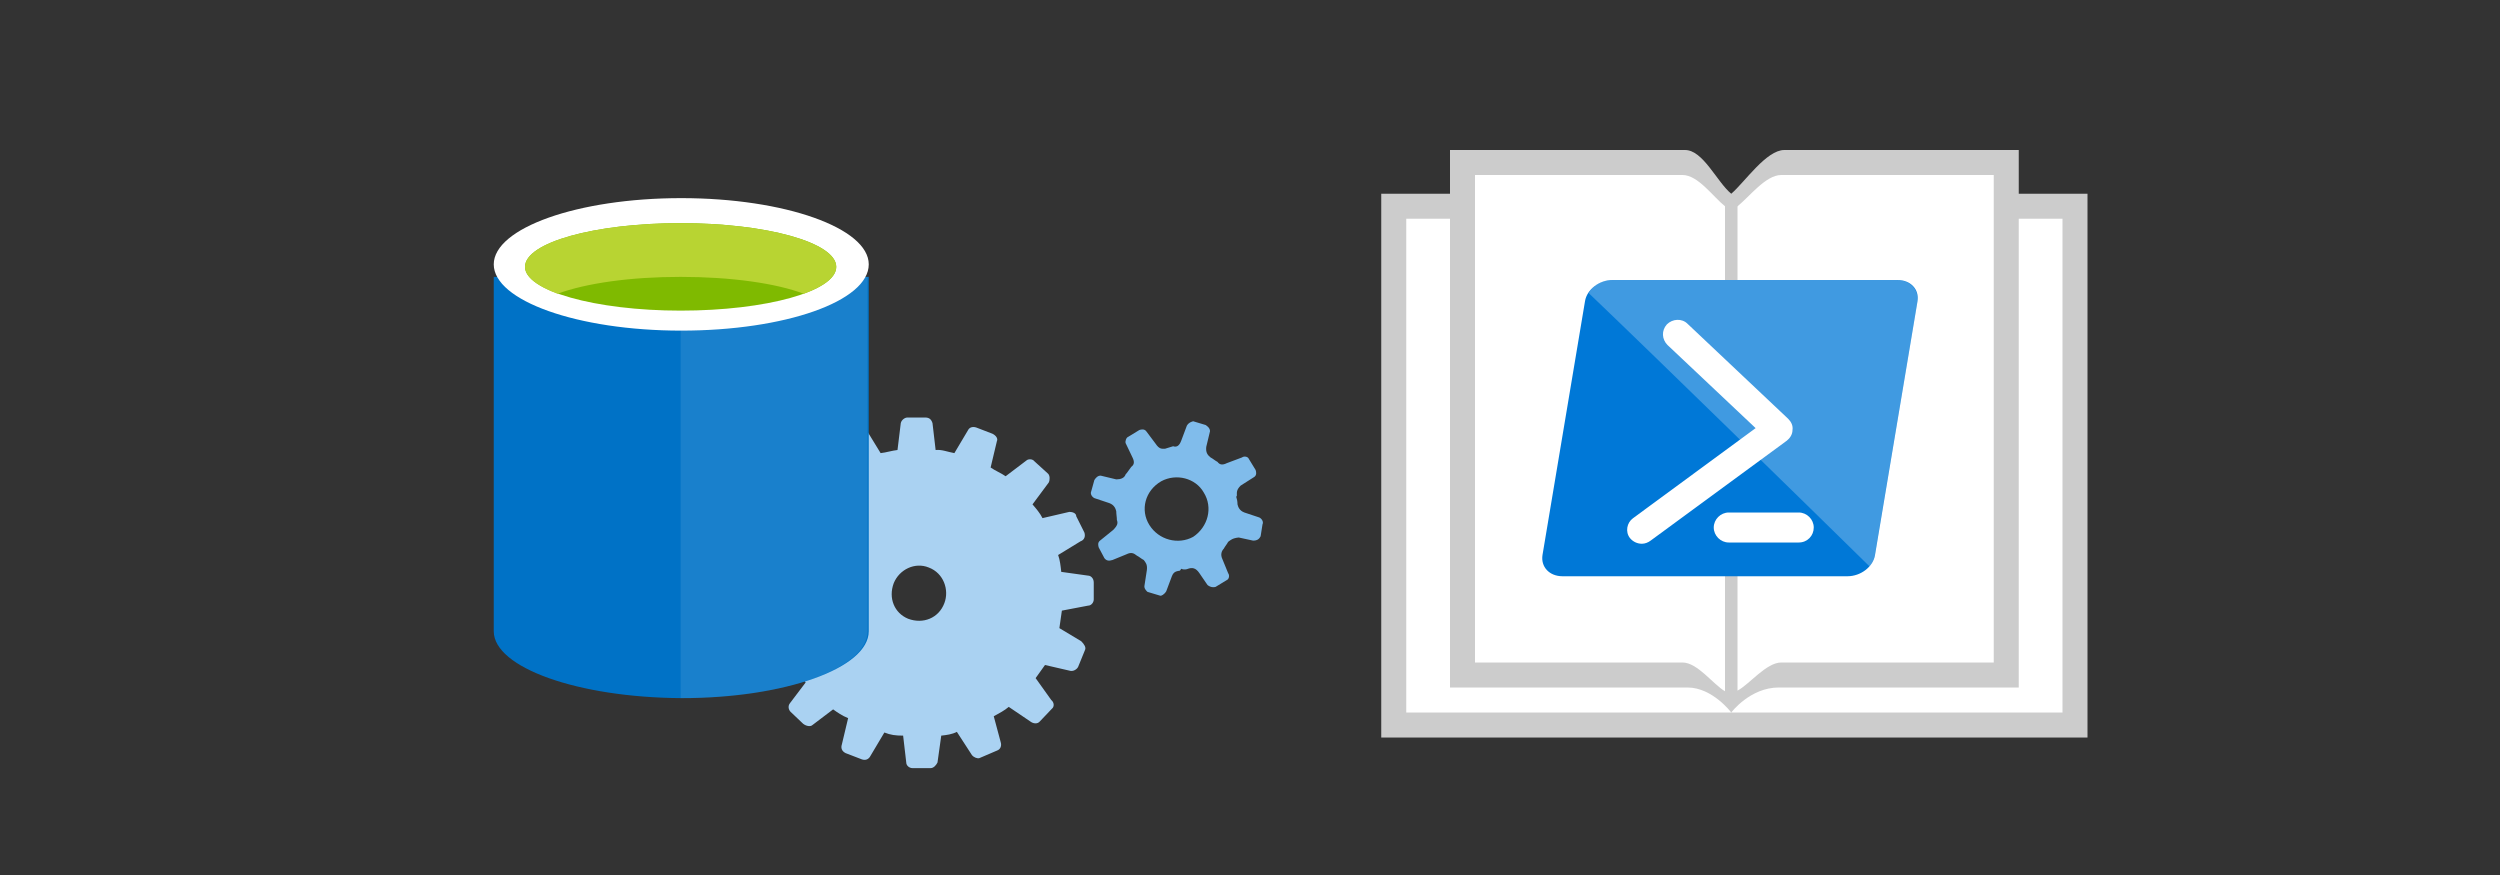 <?xml version="1.0" encoding="utf-8"?>
<!-- Generator: Adobe Illustrator 21.0.0, SVG Export Plug-In . SVG Version: 6.00 Build 0)  -->
<svg version="1.1" xmlns="http://www.w3.org/2000/svg" xmlns:xlink="http://www.w3.org/1999/xlink" x="0px" y="0px"
	 viewBox="0 0 400 140" style="enable-background:new 0 0 400 140;" xml:space="preserve">
<rect x="0" y="0" width="400" height="140" fill="#333333" stroke="none"/>
<style type="text/css">
	.st0{display:none;}
	.st1{display:inline;fill:#E1E5EA;}
	.st2{fill:#FFFFFF;}
	.st3{fill:#88BE88;}
	.st4{fill:none;stroke:#32145A;stroke-width:4;stroke-miterlimit:10;}
	.st5{fill:none;stroke:#FFFFFF;stroke-width:4;stroke-miterlimit:10;}
	.st6{fill:none;stroke:#FFFFFF;stroke-width:3;stroke-miterlimit:10;}
	.st7{fill:#AFD3AF;}
	.st8{fill:#FFFFFF;stroke:#60A860;stroke-width:4;stroke-miterlimit:10;}
	.st9{fill:#60A860;}
	.st10{fill:#AAD2F2;}
	.st11{fill:#666666;}
	.st12{fill:#1A1A1A;}
	.st13{fill:#DF5C2B;}
	.st14{fill:#333333;}
	.st15{fill:#316389;}
	.st16{fill:#638AA5;}
	.st17{fill:#CCCCCC;}
	.st18{fill:#80BCEB;}
	.st19{fill:#0072C6;}
	.st20{opacity:0.1;fill:#FFFFFF;enable-background:new    ;}
	.st21{fill:#7FBA00;}
	.st22{fill:#B8D432;}
	.st23{fill:#0078D7;}
	.st24{opacity:0.25;}
	.st25{fill:#D38080;}
	.st26{fill:#E2AAAA;}
	.st27{fill:#C14949;}
	.st28{fill:#B72B2B;}
	.st29{fill:#2E2E2E;}
	.st30{fill:#5D5F5E;}
	.st31{opacity:0.25;fill:#FFFFFF;}
	.st32{fill:#3999C6;}
	.st33{fill:#7FBB42;}
	.st34{opacity:0.8;fill:#B8D433;enable-background:new    ;}
	.st35{fill:#5AB4D9;}
	.st36{fill:#B8D433;}
</style>
<g id="Layer_1" class="st0">
	<rect class="st1" width="400" height="140"/>
</g>
<g id="titles">
	<g>
		<polygon class="st2" points="234,26 234,33 223,33 223,116 332,116 332,33 320,33 320,26 284,26 277.5,33.5 269.5,26.5 		"/>
		<g>
			<path id="outline_6_" class="st17" d="M323,31v-7h-37.5c-2.9,0-6.3,5.1-8.5,7c-2.3-1.9-4.5-7-7.4-7H232v7h-11v87h113V31H323z
				 M319,28v78h-34c-2.4,0-5.1,3.5-7,4.5V33c1.9-1.5,4.5-5,7-5H319z M236,28h33.2c2.5,0,4.9,3.5,6.8,5v77.6
				c-1.9-1.1-4.4-4.6-6.8-4.6H236V28z M225,35h7v75h38c4,0,7,4,7,4h-52V35z M330,114h-53c0,0,3-4,7.6-4H323V35h7V114z"/>
		</g>
	</g>
	<path class="st18" d="M176,86.5c-0.4,0.3-0.3,0.8-0.2,1.1l0.9,1.7c0.3,0.4,0.7,0.5,1.3,0.3l2.2-0.9c0.8-0.4,1.2-0.2,1.7,0.2
		c0.4,0.2,0.7,0.5,1.1,0.7c0.3,0.4,0.6,0.7,0.5,1.6l-0.4,2.6c0,0.5,0.4,0.8,0.5,0.9l2,0.6c0.2,0.1,0.7-0.2,1-0.7l0.9-2.4
		c0.3-0.8,0.8-0.8,1.3-0.9L189,91c0.4,0.2,0.9,0.1,1.1,0c0.6-0.2,1.2-0.2,1.8,0.7l1.3,1.9c0.5,0.4,1,0.4,1.3,0.3l1.8-1.1
		c0.3-0.1,0.5-0.7,0.2-1.1l-0.9-2.2c-0.4-0.8-0.1-1.4,0.2-1.7c0.2-0.4,0.5-0.7,0.7-1.1c0.4-0.3,0.7-0.6,1.7-0.7l2.3,0.5
		c0.7,0,1-0.3,1.2-0.7l0.3-1.9c0.2-0.4-0.1-0.9-0.5-1.1l-2.4-0.8c-0.8-0.3-1-0.9-1.1-1.3c0-0.5-0.1-0.9-0.2-1.2l0.1-0.2
		c0-0.5-0.1-0.9,0.6-1.6l2.2-1.4c0.4-0.3,0.3-0.8,0.2-1.1l-1.1-1.8c-0.1-0.3-0.7-0.5-1.1-0.2l-2.4,0.9c-0.8,0.4-1.2,0.2-1.5-0.2
		c-0.4-0.2-0.7-0.5-1.1-0.7c-0.5-0.4-0.8-0.8-0.7-1.7l0.6-2.5c0-0.5-0.4-0.8-0.7-1l-2-0.6c-0.3,0.1-0.7,0.2-1,0.7l-0.9,2.4
		c-0.3,0.8-0.7,1.1-1.3,0.9c-0.3,0.1-0.7,0.2-1.3,0.4c-0.5,0-0.9,0.1-1.5-0.8l-1.5-2c-0.3-0.4-0.8-0.3-1.1-0.2l-1.8,1.1
		c-0.3,0.1-0.5,0.7-0.4,1l1.1,2.3c0.4,0.8,0.2,1.2-0.2,1.5c-0.4,0.5-0.6,0.9-0.9,1.2c-0.2,0.6-0.8,0.8-1.5,0.8l-2.5-0.6
		c-0.5,0-0.8,0.4-1,0.7l-0.5,1.8c-0.2,0.4,0.1,0.9,0.5,1.1l2.4,0.8c0.8,0.3,1,0.9,1.1,1.3c0,0.5,0.1,0.9,0.1,1.4
		c0.2,0.5,0.1,0.9-0.6,1.6L176,86.5 M190.9,85.9c-2.4,1.3-5.5,0.5-7-1.9c-1.5-2.4-0.7-5.5,1.9-7c2.4-1.3,5.5-0.5,6.8,1.8
		C194.1,81.2,193.3,84.3,190.9,85.9"/>
	<path class="st10" d="M171.1,107.3c0.6,0.2,1.2-0.2,1.4-0.6l1.1-2.7c0.2-0.4-0.1-0.9-0.6-1.4l-3.5-2.1c0.1-0.9,0.3-1.9,0.4-2.8
		l4.2-0.8c0.5,0,0.9-0.5,0.9-1l0-2.7c0-0.7-0.5-1.1-0.9-1.1l-4.3-0.6c-0.1-0.9-0.2-1.9-0.5-2.7l3.6-2.2c0.6-0.2,0.8-0.8,0.6-1.4
		l-1.3-2.6c0-0.5-0.6-0.7-1.1-0.7l-4.3,1c-0.4-0.8-1-1.5-1.6-2.2l2.6-3.5c0.2-0.4,0.2-1.1-0.1-1.4l-2.2-2c-0.3-0.4-1-0.4-1.3-0.1
		l-3.3,2.5c-0.7-0.5-1.7-0.9-2.4-1.4l1-4.2c0.2-0.4-0.1-0.9-0.7-1.2l-2.6-1c-0.6-0.2-1.1,0-1.3,0.4l-2.2,3.7c-1.1-0.2-2-0.6-3-0.5
		l-0.5-4.3c-0.2-0.6-0.5-0.9-1.2-0.9l-2.8,0c-0.5,0-1.1,0.5-1.1,1.1l-0.5,4.1c-0.9,0.1-1.8,0.4-2.7,0.5l-2.2-3.6
		c-0.3-0.4-0.9-0.6-1.5-0.4l-2.5,1.1c-0.6,0.2-0.8,0.8-0.7,1.3l1.3,4.2c-0.9,0.5-1.8,1.1-2.5,1.7l-3.5-2.6c-0.3-0.4-1-0.4-1.4,0.1
		l-1.9,2c-0.4,0.3-0.4,1-0.2,1.5l2.7,3.4c-0.5,0.7-1,1.4-1.5,2.1l-4.2-1c-0.5,0-1,0.3-1.2,0.7l-1.1,2.7c-0.2,0.4,0,1.1,0.4,1.3
		l3.7,2.2c-0.1,0.9-0.3,1.9-0.4,2.8l-4.2,0.8c-0.5,0-0.9,0.5-0.9,1l0,2.9c0,0.5,0.4,0.8,0.9,1.1l4.1,0.5c0.4,0.8,0.4,1.8,0.8,2.6
		l-3.8,2.1c-0.4,0.3-0.6,0.9-0.4,1.5l1,2.7c0.3,0.4,0.9,0.6,1.4,0.6l4.1-1.1c0.6,0.9,1.2,1.6,1.7,2.5l-2.5,3.3
		c-0.4,0.5-0.2,1.1,0.1,1.4l2,1.9c0.5,0.4,1.2,0.5,1.5,0.2l3.3-2.5c0.7,0.5,1.4,1,2.4,1.4l-1,4.2c-0.2,0.6,0,1.1,0.6,1.4l2.6,1
		c0.6,0.2,1.1,0,1.4-0.6l2.2-3.7c1,0.4,1.8,0.5,3,0.5l0.5,4.3c0,0.5,0.5,0.9,1,0.9l2.9,0c0.5,0,0.9-0.5,1.1-0.9l0.6-4.3
		c0.9-0.1,1.7-0.2,2.5-0.6l2.4,3.7c0.3,0.4,0.9,0.6,1.2,0.5l2.8-1.2c0.6-0.2,0.8-0.8,0.6-1.4l-1.1-4.1c0.9-0.5,1.7-0.9,2.4-1.5
		l3.4,2.3c0.5,0.4,1.2,0.5,1.6,0l1.9-2c0.4-0.3,0.4-1-0.1-1.4l-2.5-3.5c0.5-0.7,1-1.4,1.5-2.1L171.1,107.3 M151.1,96.5
		c-0.9,2.4-3.4,3.4-5.8,2.5c-2.2-0.9-3.2-3.3-2.3-5.7c0.9-2.2,3.4-3.4,5.6-2.5C151,91.7,151.9,94.4,151.1,96.5"/>
	<g>
		<path class="st19" d="M109,44.3C109,44.3,109,44.3,109,44.3c-0.8,0-30,0-30,0V101c0,5.8,13.4,10.6,30,10.7v0h-0.2
			c0.1,0,0.1,0,0.2,0v0c16.6,0,30-4.8,30-10.7V44.3H109z"/>
		<path class="st20" d="M108.9,111.7h0.4c16.3,0,29.5-4.8,29.5-10.7V44.3h-29.9V111.7z"/>
		<path class="st2" d="M139,42.3c0,5.9-13.4,10.6-30,10.6s-30-4.8-30-10.6s13.4-10.6,30-10.6S139,36.5,139,42.3"/>
		<path class="st21" d="M133.8,42.7c0,3.9-11.2,7-24.9,7S84,46.5,84,42.7c0-3.9,11.2-7,24.9-7S133.8,38.8,133.8,42.7"/>
		<path class="st22" d="M128.6,47c3.3-1.2,5.2-2.7,5.2-4.3c0-3.9-11.2-7-24.9-7c-13.8,0-24.9,3.1-24.9,7c0,1.6,2,3.1,5.2,4.3
			c4.6-1.7,11.7-2.7,19.7-2.7C116.9,44.3,124.1,45.3,128.6,47"/>
	</g>
	<g>
		<g>
			<path class="st23" d="M295.6,92.2h-45.6c-2.1,0-3.5-1.5-3.2-3.4l6.8-40.6c0.3-1.9,2.3-3.4,4.4-3.4h45.6c2.1,0,3.5,1.5,3.2,3.4
				L300,88.8C299.7,90.7,297.7,92.2,295.6,92.2z"/>
		</g>
		<g>
			<path class="st2" d="M262.7,87c-0.7,0-1.4-0.3-1.9-0.9c-0.8-1-0.5-2.5,0.5-3.2l19.6-14.4l-14.1-13.3c-0.9-0.9-1-2.3-0.1-3.3
				c0.9-0.9,2.4-1,3.3-0.1L286.1,67c0.5,0.5,0.8,1.1,0.7,1.8c0,0.7-0.4,1.3-0.9,1.7l-21.8,16C263.7,86.8,263.2,87,262.7,87z"/>
		</g>
		<g>
			<path class="st2" d="M287.8,86.8h-11.2c-1.3,0-2.4-1.1-2.4-2.4s1.1-2.4,2.4-2.4h11.2c1.3,0,2.4,1.1,2.4,2.4
				S289.2,86.8,287.8,86.8z"/>
		</g>
		<g class="st24">
			<path class="st2" d="M303.5,44.8H258c-1.6,0-3.1,0.8-3.8,2.1c11.3,10.8,34.1,33.1,44.9,43.7c0.5-0.5,0.8-1.2,0.9-1.9l6.8-40.5
				C307,46.3,305.6,44.8,303.5,44.8z"/>
		</g>
	</g>
</g>
</svg>
